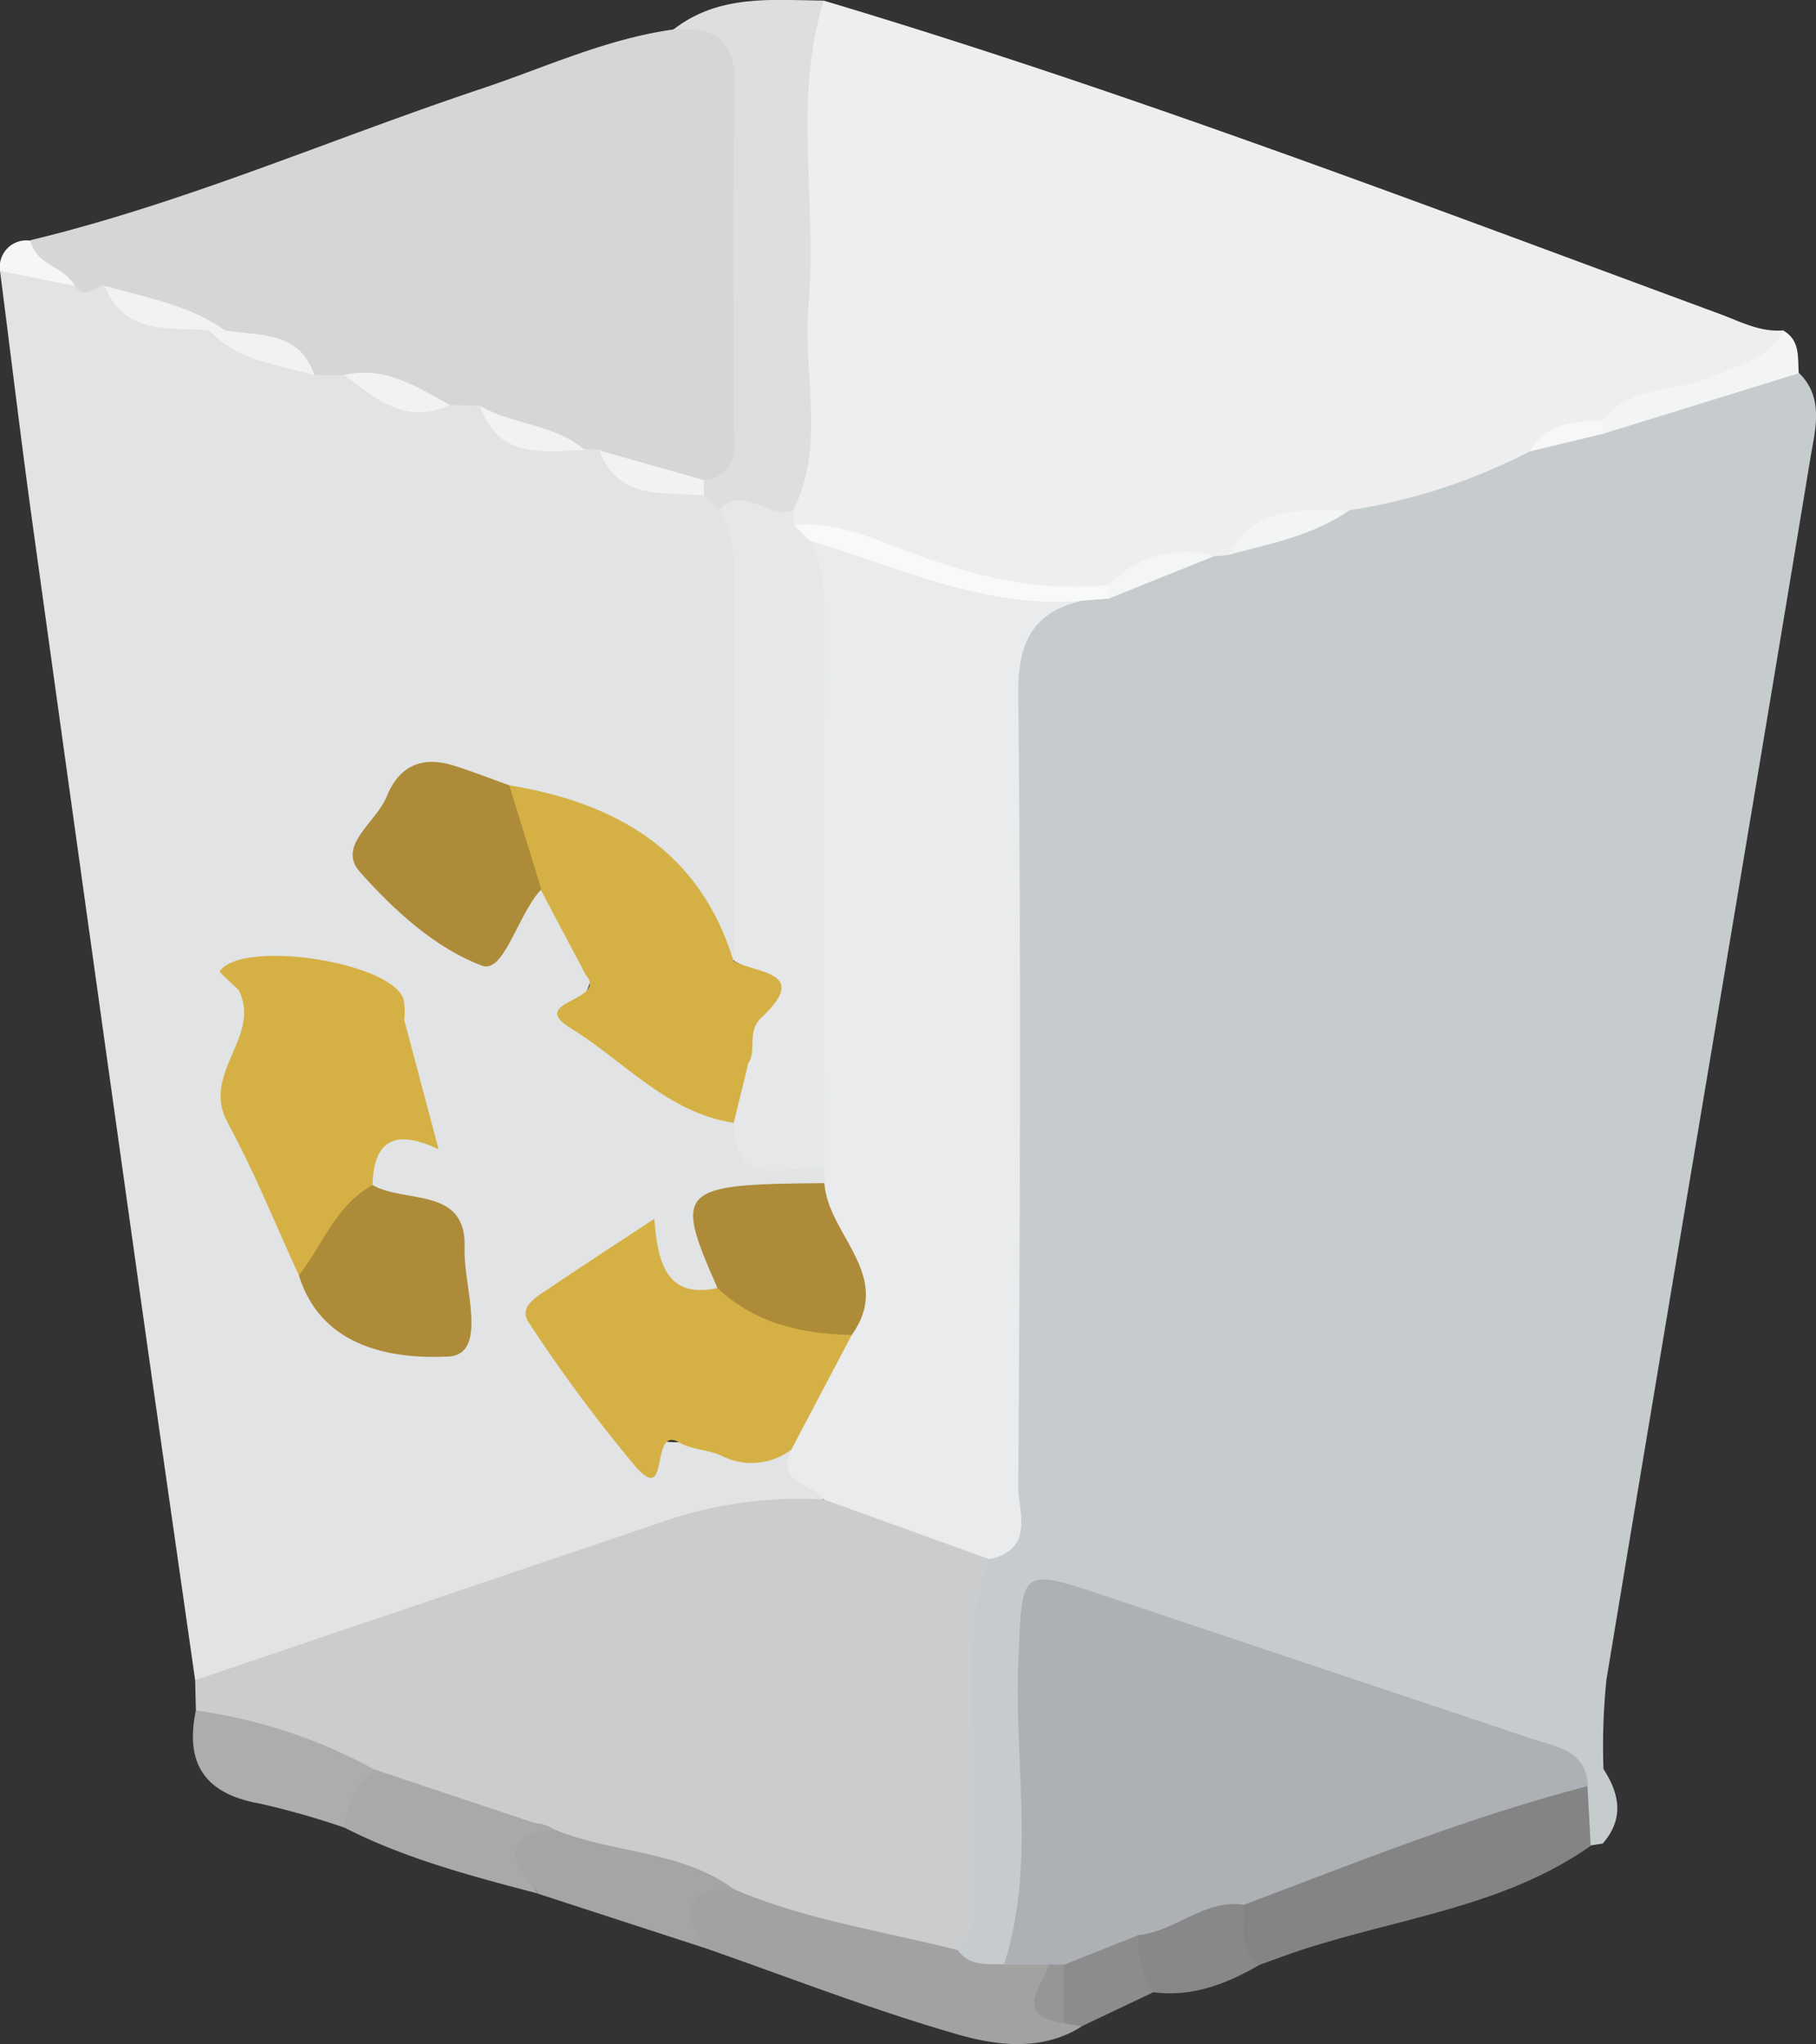 <svg xmlns="http://www.w3.org/2000/svg" viewBox="0 0 146.2 164.51"><rect x="0" y="0" width="146.2" height="164.51" fill="#333333" stroke="none"/><defs><style>.cls-1{fill:#c6cbce;}.cls-2{fill:#e1e3e4;}.cls-3{fill:#eee;}.cls-4{fill:#cbccce;}.cls-5{fill:#d6d6d6;}.cls-6{fill:#dedede;}.cls-7{fill:#a2a2a2;}.cls-8{fill:#848484;}.cls-9{fill:#a5a5a5;}.cls-10{fill:#adadad;}.cls-11{fill:#a9a9a9;}.cls-12{fill:#888;}.cls-13{fill:#8c8c8d;}.cls-14{fill:#f3f4f4;}.cls-15{fill:#f5f6f7;}.cls-16{fill:#e9ebec;}.cls-17{fill:#adb1b5;}.cls-18{fill:#f8f9f9;}.cls-19{fill:#f4f5f5;}.cls-20{fill:#f7f7f7;}.cls-21{fill:#e5e7e9;}.cls-22{fill:#d5b145;}.cls-23{fill:#ad8b38;}.cls-24{fill:#f2f2f2;}.cls-25{fill:#f2f2f3;}.cls-26{fill:#969696;}</style></defs><title>Asset 4</title><g id="Layer_2" data-name="Layer 2"><g id="Layer_1-2" data-name="Layer 1"><path class="cls-1" d="M144.81,30c2.08,2,1.32,4.59.95,6.81-5.42,32.8-11,65.58-16.43,98.37a52.1,52.1,0,0,0-.24,7.19c1.29,2,1.69,4-.06,6l-1,.16c-1.49-1-1.67-2.64-2-4.19-1.17-2.5-3.64-3-5.88-3.76-10-3.46-20.15-6.77-30.24-10.09-5.54-1.83-6.14-1.35-6.24,4.64-.09,5.42.07,10.83-.07,16.24-.07,2.79,0,5.73-3,7.38-2,.41-3.56.09-4.09-2.19,0-8,0-16,0-24,0-2.81.07-5.63,1.85-8,2.22-3,1.67-6.53,1.68-9.88.07-19.28,0-38.55.07-57.82,0-3.83-.13-7.89,4.87-9.12a12.48,12.48,0,0,1,2.84-.95,70.3,70.3,0,0,0,9.37-3c.54-.22,1.09-.4,1.65-.57,3.31-.93,6.57-2.07,9.8-3.25q7.11-2.25,14.14-4.74c2-.58,4-1.3,6-2C134.17,32.32,138.84,28,144.81,30Z"/><path class="cls-2" d="M15.71,135.22c-1.63-11.41-3.28-22.82-4.88-34.24Q6.72,71.74,2.67,42.51C1.71,35.61.89,28.7,0,21.8c1.92-1.63,3.7-.4,5.51.24.84,1.33,2.2.33,3.27.7,2.45,1.72,5.33,2.26,8.14,3a39.28,39.28,0,0,0,8.42,2.93,13.39,13.39,0,0,1,2.33.64c2.83,1.24,5.55,2.87,8.85,2.4a4.63,4.63,0,0,1,2.31.49c2.39,2.29,5.39,3,8.55,3.38a4.73,4.73,0,0,1,1.55.52c2.51,2.06,5.88,2,8.62,3.48a7.18,7.18,0,0,1,2,2.16c2.49,11.31,1.44,22.69.7,34.06-1.3,2.76-3.17,1.74-3.74-.08C54.08,68,47.28,66.64,40.94,64.53c-1.53-.41-3-1.17-4.6-1.21-3.16-.1-5,2.14-5.59,4.55-1.09,4.21,3.51,4.61,5.53,6.72,1.73,1.81,3.18.52,4.34-1.12.8-1.13,1.61-2.3,3.13-2.6,3,1.48,3.27,4.6,4.22,7.3-1.39,2.47-1.34,4.11,1.68,5.69a77.39,77.39,0,0,1,9.9,6.36c1.52,2.65,4.73,2.15,6.86,3.67a1.9,1.9,0,0,1,.14,1.58A3.38,3.38,0,0,1,64,96.62c-5.4-.35-6.66,2.54-5.8,7.2-1.69,1.44-3.61,1.24-4.72-.34-2.7-3.81-4.73-1-6.83.46-2.93,2-1.18,4.11.26,6.06,2.45,3.32,4.21,7.34,9.94,5.69,1.84-.53,4.68.12,6.93,1-.17,1.94,4.17,2,2,4.79-14.91,2.69-28.67,9.1-43.14,13.2C20.32,135.29,18.15,136.86,15.71,135.22Z"/><path class="cls-3" d="M123.15,36.33a47.06,47.06,0,0,1-14.52,4.74c-3.26,1.12-7,.92-9.71,3.58a8.78,8.78,0,0,1-1.15.11c-3.45.33-6.56,1.76-9.77,2.93-9,2.07-16.54-2.24-24.38-5.35a4.85,4.85,0,0,1-.49-2.08c.29-10.76,0-21.53.19-32.29,0-2.95-.19-6.11,3-7.92,24.4,7.29,48.18,16.38,72.06,25.19,1.7.62,3.29,1.51,5.18,1.35.39,3.25-2.5,3.2-4.28,4-3.1,1.38-6.6,1.67-9.64,3.27C127.51,34.77,125.06,34.84,123.15,36.33Z"/><path class="cls-4" d="M15.71,135.22l37.18-12.59a33.78,33.78,0,0,1,13.44-1.95c5.08-.15,10,.26,13.33,4.81-2.82,7.71-.48,15.7-1.29,23.51-.27,2.67,1.11,5.62-1.28,7.95-6.63,1.64-12.35-1.43-18.27-3.5-4.5-2.75-9.88-2.91-14.64-4.9-4.81-1.69-10-2.35-14.5-4.9s-9.87-2.62-13.91-6Z"/><path class="cls-5" d="M38.62,32.65l-2.41-.06c-3-.17-5.64-1.76-8.52-2.41H25.31c-2-2.15-5-2.21-7.44-3.37-3-1.71-6.82-1.26-9.44-3.84-.8,0-1.58,1.27-2.4,0-1.11-1.29-4.37-.48-3.57-3.64,12.46-3,24.21-8.16,36.33-12.2,5.11-1.71,10-4,15.43-4.76,3.53-1.41,6.14-.57,6.42,3.46a229.37,229.37,0,0,1,0,29.43,4.2,4.2,0,0,1-2.38,3.9,14.92,14.92,0,0,1-10-3c-.4,0-.8,0-1.2,0C44.21,35.12,40.69,35.59,38.62,32.65Z"/><path class="cls-6" d="M56.67,38.64c3-.42,2.4-2.72,2.41-4.62,0-9-.14-18,.09-26.94.09-3.83-1.48-5-5-4.67C57.84-.48,62.12,0,66.31.05c-2.5,8.06-.49,16.35-1.22,24.49C64.6,30,66.5,35.7,63.9,41c-2,2.07-4,.25-6,0l-1.19-1.17c-.43-.27-.57-.54-.44-.82S56.53,38.64,56.67,38.64Z"/><path class="cls-7" d="M59.11,152.06c5.77,2.46,12,3.36,18,4.89.94,1.33,2.37,1.1,3.71,1.14a3.17,3.17,0,0,1,3.08-.63c1.79.94.57,3.48,2.37,4.42a3.13,3.13,0,0,1,.83,1.2c-3.12,2-6.71,1.57-9.77.72-7-2-13.79-4.65-20.66-7.05-1.58-.88-2.54-2.15-1.64-3.92S57.54,151.25,59.11,152.06Z"/><path class="cls-8" d="M127.8,143.71c.09,1.62.18,3.23.26,4.85-7,4.92-15.5,5.81-23.36,8.4-1.11.36-2.21.79-3.31,1.18-3.17-.4-2.32-2.62-2.08-4.56,5.15-5.33,12.45-6,18.87-8.49C121.15,143.94,124.24,141.56,127.8,143.71Z"/><path class="cls-9" d="M59.11,152.06c-4.11-.16-4.07,1.85-2.46,4.69l-13.33-4.34c-.72-1.39-3.89-1.21-2.59-3.84.78-1.58,2.06-2.45,3.89-1.33C49.33,149.19,54.8,148.88,59.11,152.06Z"/><path class="cls-10" d="M15.77,137.66a42,42,0,0,1,14.37,4.75,5.42,5.42,0,0,1-2.41,4.68,66.11,66.11,0,0,0-6.79-1.93C16.55,144.39,14.86,142,15.77,137.66Z"/><path class="cls-11" d="M27.73,147.09a6.53,6.53,0,0,1,2.41-4.68l14.48,4.83c-4.93.59-3,2.91-1.3,5.16C38,151,32.67,149.61,27.73,147.09Z"/><path class="cls-12" d="M100.12,153.27c.16,1.69-.55,3.61,1.27,4.87-2.64,1.53-5.4,2.61-8.54,2.2-2.38-1.06-2.51-2.82-1.53-4.93C93.94,153.43,96.47,151,100.12,153.27Z"/><path class="cls-13" d="M91.68,155.73a7.16,7.16,0,0,0,1.17,4.61l-5.77,2.74-1.39-.24c-1.43-1.34-1-2.93-.57-4.51C86.6,155.68,88.78,154.79,91.68,155.73Z"/><path class="cls-14" d="M129.08,33.82c2.18-2.89,5.81-2.21,8.66-3.47,2.17-1,4.62-1.34,5.81-3.76,1.4.79,1.17,2.18,1.26,3.45l-15.74,4.87c-.42-.25-.56-.49-.41-.74S128.94,33.82,129.08,33.82Z"/><path class="cls-15" d="M2.46,19.37c.42,2,2.75,2.06,3.57,3.64L0,21.8A2.15,2.15,0,0,1,2.46,19.37Z"/><path class="cls-16" d="M79.66,125.49l-13.33-4.81c-.91-1.31-3.93-1.26-2.62-4-1.33-4.24,2.83-6.44,3.66-9.88,2.17-4.07-2.83-7.52-1-11.56a10.15,10.15,0,0,0-.07-1.1c-1.6-1.76-1.82-4-1.81-6.16.06-14.54-.27-29.08.06-43.61.71-1.93,2.08-1.4,3.43-.88a73.44,73.44,0,0,0,19,4.89c-4.07,1-5.07,3.61-5,7.75.23,21.17.14,42.34,0,63.51C82,121.72,83.31,124.69,79.66,125.49Z"/><path class="cls-17" d="M91.68,155.73l-6,2.39c-.41.58-.82.55-1.22,0l-3.63,0c2.57-8,.81-16.25,1.15-24.37.32-7.6.08-7.62,7.18-5.24l34.05,11.39c2,.68,4.48.88,4.63,3.84-9.48,2.46-18.56,6.11-27.69,9.56C96.94,152.82,94.65,155.44,91.68,155.73Z"/><path class="cls-18" d="M86.93,48.36c-7.77.62-14.65-2.75-21.8-4.87-1.11.28-1.45-.2-1.22-1.24,3.28-.3,6.2,1,9.15,2.12,5.23,2,10.55,3.32,16.2,2.72.36.25.47.49.35.73s-.24.36-.36.36Z"/><path class="cls-14" d="M98.92,44.65c2.17-4.09,6-3.56,9.71-3.58C105.71,43.12,102.26,43.75,98.92,44.65Z"/><path class="cls-19" d="M89.25,48.18c0-.36,0-.72,0-1.09a8.42,8.42,0,0,1,8.51-2.33Z"/><path class="cls-20" d="M129.08,33.82c0,.36,0,.72,0,1.09l-5.92,1.42C124.47,34,126.78,33.89,129.08,33.82Z"/><path class="cls-21" d="M63.91,42.25l1.22,1.24c1.2,2,1.22,4.14,1.22,6.35q-.06,22.14,0,44.28c-2.74-.64-7.22,2.09-7.27-3.75-1.27-1.55-.37-3.2-.26-4.81a7.8,7.8,0,0,1,1.14-3.9c1.51-1.91,1.43-3.26-.85-4.3,0-10,0-20,0-29.95,0-2.22,0-4.39-1.23-6.36,2-2.16,4,.84,6,0C63.91,41.44,63.91,41.85,63.91,42.25Z"/><path class="cls-22" d="M68.57,107.44l-4.86,9.22a5.29,5.29,0,0,1-5.62.5c-1.08-.5-2.41-.48-3.41-1.07-2.43-1.43-.66,5.26-3.56,1.89a123.78,123.78,0,0,1-8.55-11.54c-.86-1.27.66-2.09,1.61-2.73,2.63-1.78,5.3-3.51,8.5-5.62.26,3.57,1,6.46,5.08,5.57A23.66,23.66,0,0,1,68.57,107.44Z"/><path class="cls-22" d="M32.54,82.08c.89,3.36,1.79,6.71,2.77,10.42-3.63-1.73-5.23-.61-5.32,2.88-1.19,3.07-2.62,5.93-5.93,7.26-1.89-4.11-3.58-8.34-5.74-12.3s2.75-6.91.92-10.61c1.79-3.92,5-1.5,7.42-1.36S30.85,80.4,32.54,82.08Z"/><path class="cls-22" d="M59.06,77.36c1.93,1,6.19.84,2.22,4.56-1.2,1.13-.28,2.65-1.1,3.76-5.42-.41-9.51-3.23-13-7.18l-3.67-6.93C41,69.32,39.63,66.67,41,63.2,49.58,64.62,56.33,68.42,59.06,77.36Z"/><path class="cls-23" d="M41,63.2l2.58,8.37c-1.89,2-3,6.81-4.77,6.15-3.72-1.38-7.1-4.46-9.83-7.54-1.91-2.14,1.35-4,2.16-6.1,1-2.45,2.85-3.25,5.34-2.48C38,62.07,39.47,62.66,41,63.2Z"/><path class="cls-23" d="M24.06,102.64C26,100.2,27,97,30,95.38c2.64,1.5,7.59.1,7.4,5.06-.12,3,2,8.58-1.33,8.74C31.88,109.37,25.92,108.65,24.06,102.64Z"/><path class="cls-23" d="M68.57,107.44c-4-.08-7.77-.91-10.81-3.78-3.53-8-3.18-8.35,8.61-8.44C66.63,99.38,72,102.63,68.57,107.44Z"/><path class="cls-22" d="M47.22,78.5l13,7.18c-.38,1.56-.77,3.12-1.15,4.69-5.37-.82-8.85-5-13.14-7.63C42.4,80.56,48.87,80.62,47.22,78.5Z"/><path class="cls-22" d="M32.54,82.08c-2.14.23-3.68-.8-5.27-2.13a5.94,5.94,0,0,0-8-.22c-.55-.54-1.64-1.47-1.57-1.57,1.8-2.55,13.55-.8,14.77,2.18A5.26,5.26,0,0,1,32.54,82.08Z"/><path class="cls-24" d="M27.69,30.18c3.28-.76,5.86.95,8.52,2.41C32.67,34.26,30.23,32.06,27.69,30.18Z"/><path class="cls-24" d="M8.43,23c3.32.95,6.77,1.53,9.68,3.58a.74.74,0,0,1-1.26,0C13.64,26.33,10,27,8.43,23Z"/><path class="cls-24" d="M56.67,38.64c0,.42,0,.83,0,1.24-3.2-.31-6.86.45-8.43-3.63Z"/><path class="cls-25" d="M38.62,32.65c2.65,1.56,6,1.44,8.44,3.56C43.69,36.35,40.12,36.94,38.62,32.65Z"/><path class="cls-25" d="M16.85,26.58l1.26,0c2.76.49,6,0,7.2,3.63C22.35,29.32,19.12,29.06,16.85,26.58Z"/><path class="cls-26" d="M84.43,158.11h1.22c0,1.58,0,3.15,0,4.72C81.55,162.25,83.85,160,84.43,158.11Z"/></g></g></svg>